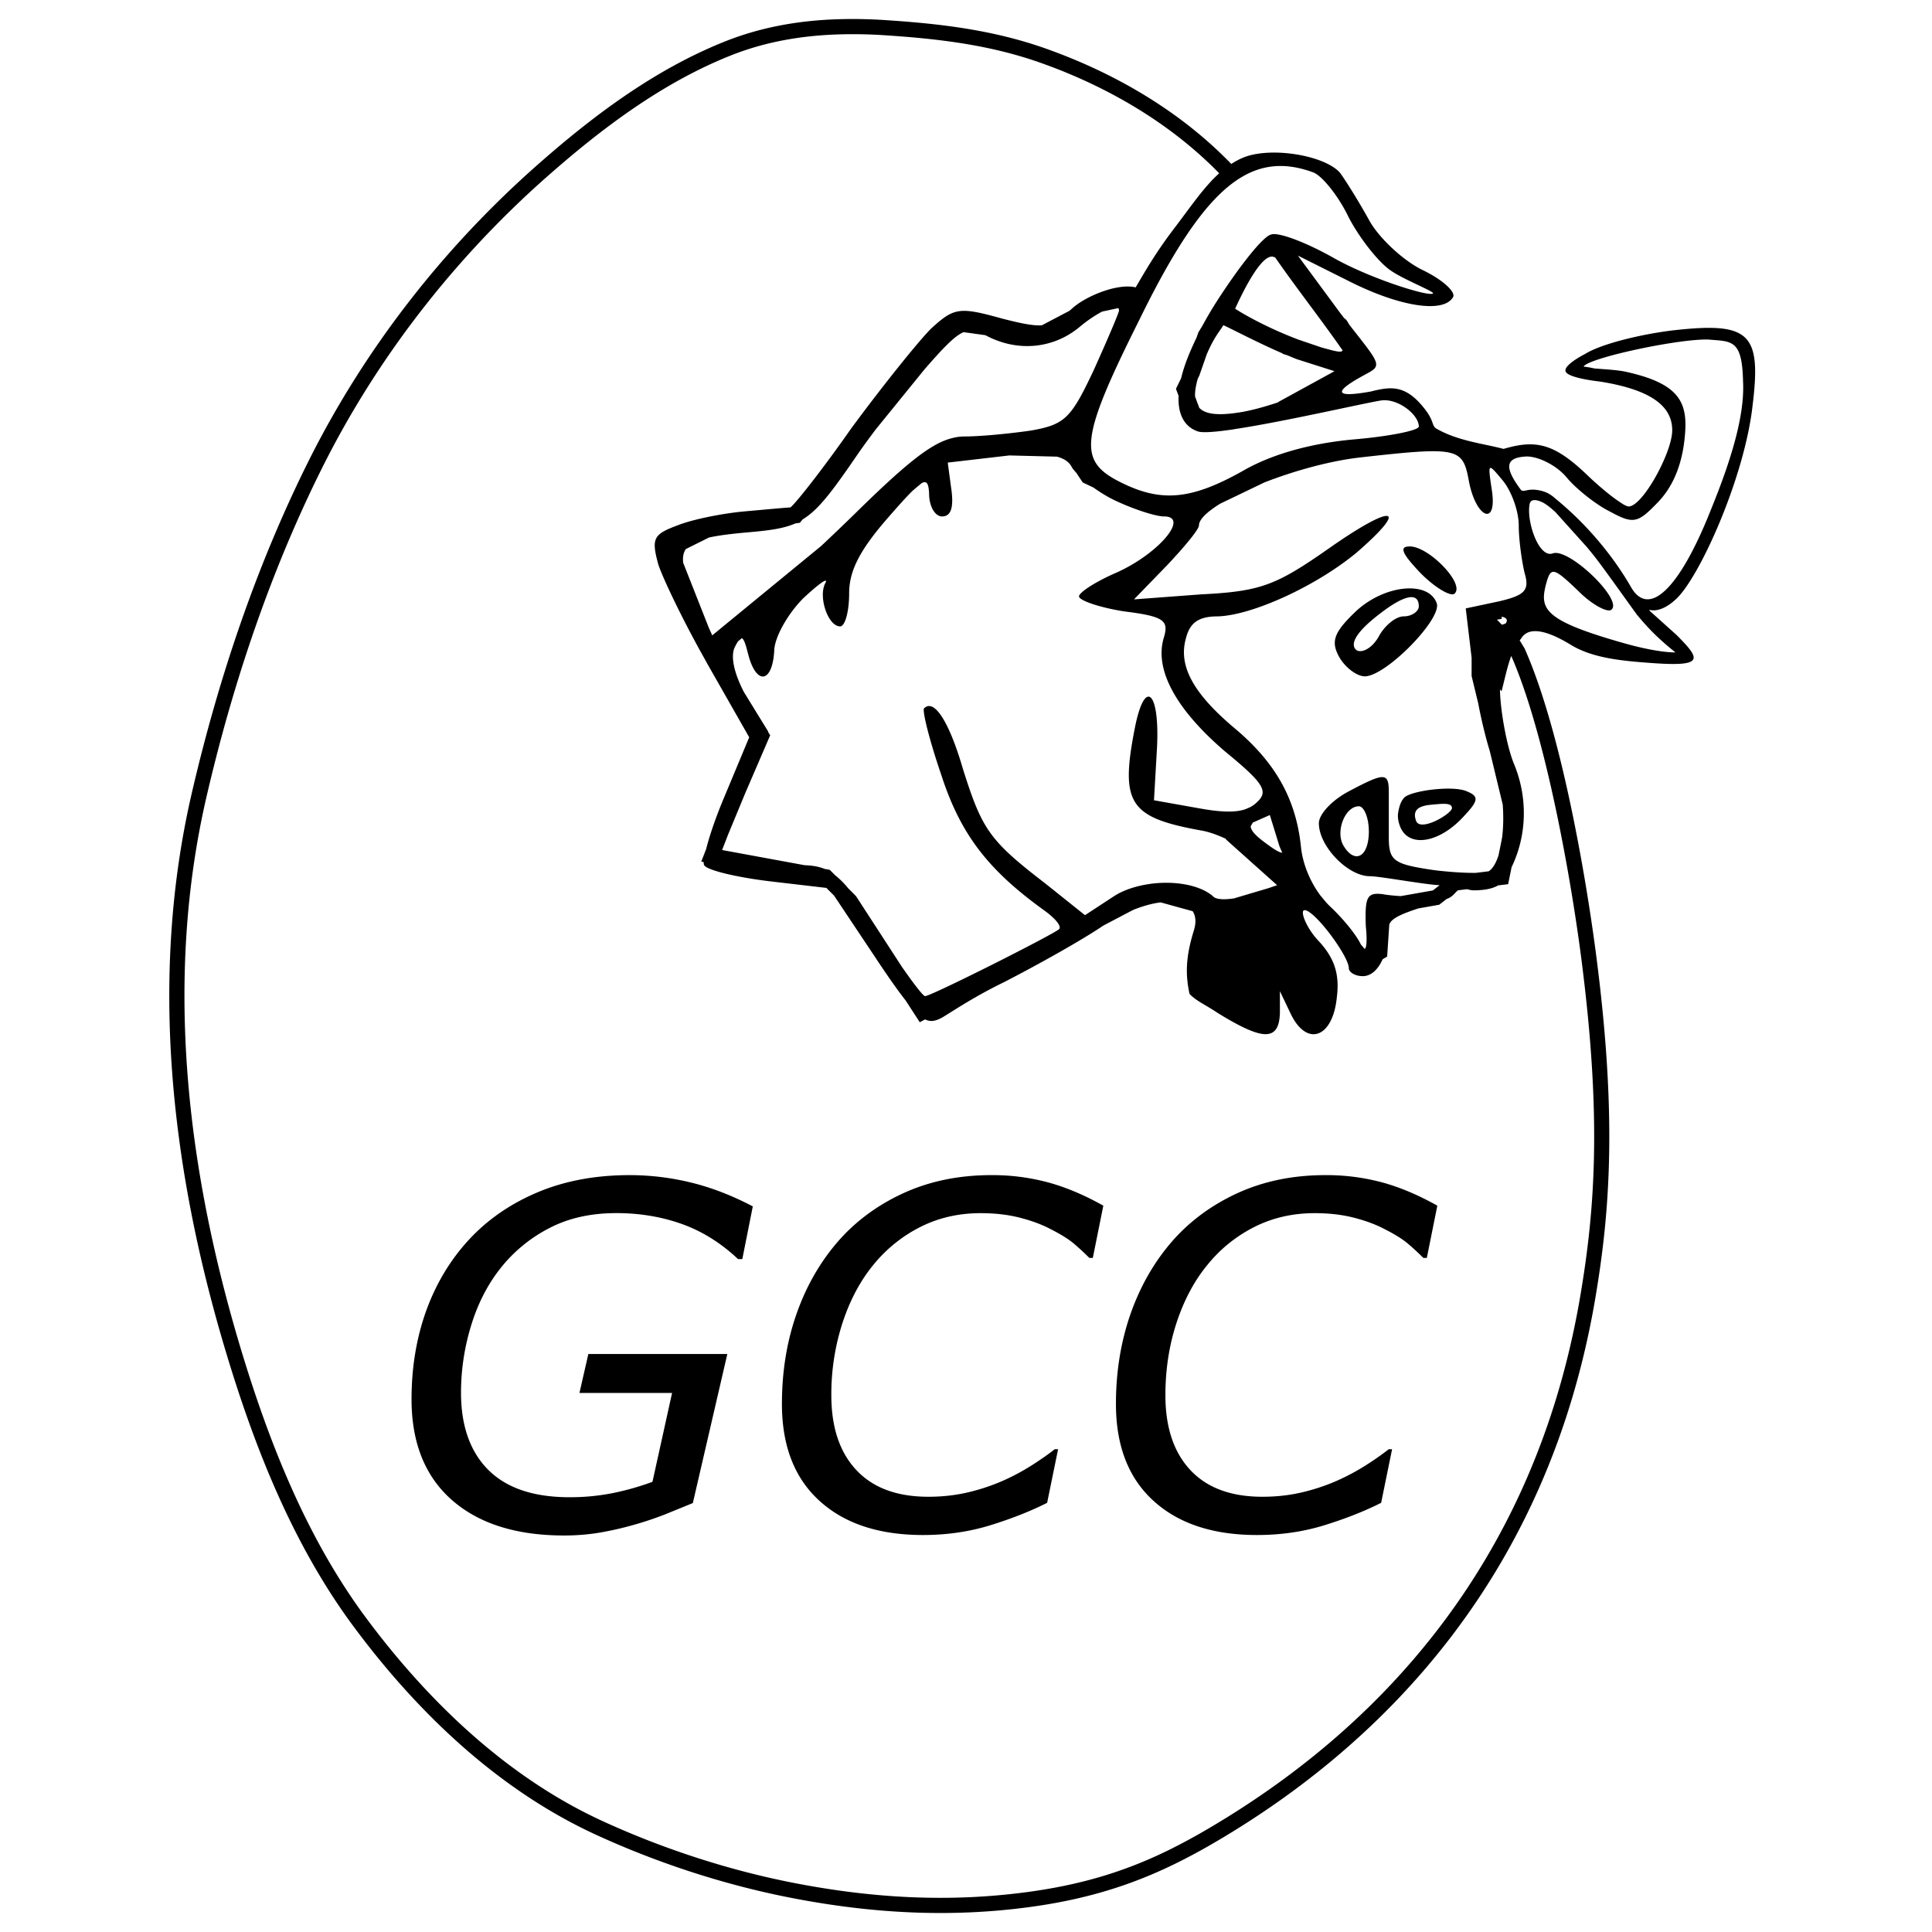 <svg xmlns="http://www.w3.org/2000/svg" viewBox="0 0 128 128"><path d="M55.936 1.264c-2.74.047-5.419.478-7.99 1.517-4.638 1.865-8.724 4.941-12.467 8.256-6.243 5.534-11.4 12.207-15.069 19.574-3.454 6.934-5.972 14.443-7.723 22.018-2.814 12.217-1.321 24.838 2.196 36.66 1.934 6.496 4.486 13.01 8.555 18.488 4.187 5.641 9.545 10.8 16.076 13.793 4.067 1.865 8.49 3.31 12.894 4.166 5.33 1.039 10.549 1.33 15.875.602 5.175-.708 8.748-2.237 12.403-4.393 10.665-6.293 21.874-17.277 25.021-36.015.972-5.767 1.417-11.991.057-22.537-.718-5.572-2.381-15.056-4.73-20.372l-.007-.017-.037-.082-.021-.024-.246-.41c-.003-.004-.01-.003-.012-.008-.012-.015-.019-.033-.03-.048l.116-.155c.45-.718 1.543-.628 3.332.48 1.457.86 3.375 1.037 5.433 1.18 3.368.232 3.102-.273 1.52-1.863l-1.82-1.635.047-.029c.253.063.862.087 1.73-.715 1.56-1.44 4.543-8.062 5.074-12.828.598-4.836-.199-5.562-5.363-4.969-2.117.266-4.672.891-5.73 1.551 0 0-1.512.758-1.282 1.188.235.43 2.246.64 2.246.64 3.774.594 4.805 1.844 4.805 3.235 0 1.457-1.96 5.043-2.887 5.043-.077 0-.211-.06-.37-.15l-.196-.13c-.535-.347-1.314-.986-2.082-1.709-2.25-2.183-3.462-2.468-5.64-1.824-1.224-.336-3-.512-4.434-1.336-.352-.199-.125-.483-.825-1.36-1.253-1.576-2.21-1.438-3.535-1.108-2.713.49-2.237-.115-.437-1.088l.306-.17.084-.04.004-.01c.795-.46.427-.795-1.384-3.12-.056-.095-.106-.184-.147-.244-.013-.02-.021-.034-.057-.075a.54.54 0 0 0-.039-.039c-.01-.009-.02-.02-.037-.033-.01-.008-.027-.017-.045-.027-.117-.153-.17-.216-.298-.385l-2.782-3.773 3.309 1.656c3.379 1.722 6.289 2.183 6.953 1.125.266-.332-.664-1.192-2.055-1.852-1.324-.664-2.91-2.187-3.507-3.312-.66-1.192-1.524-2.583-1.918-3.114-.997-1.125-4.46-1.73-6.325-1.027a4.75 4.75 0 0 0-.869.453C78.2 7.37 73.886 4.854 69.32 3.23c-3.503-1.246-7.001-1.657-10.627-1.896a33.317 33.317 0 0 0-2.757-.07zm.017 1.006a32.29 32.29 0 0 1 2.674.066c3.592.237 6.987.64 10.357 1.84 4.412 1.568 8.554 3.989 11.79 7.304-1.033.936-1.904 2.239-2.926 3.579-1.29 1.683-2.004 2.957-2.606 3.98-1.238-.293-3.36.61-4.219 1.406-.06.055-.109.094-.166.145l-1.834.963c-.594.035-1.356-.12-2.636-.448-2.844-.792-3.176-.726-4.7.665-.858.859-3.246 3.84-5.296 6.62-1.99 2.845-3.84 5.165-4.04 5.231-.198 0-1.59.133-3.046.262-1.457.133-3.442.53-4.434.93-1.59.592-1.723.859-1.258 2.582.313.944 1.653 3.748 3.096 6.3l.027.069.008-.006c.06.107.117.218.178.324l2.715 4.766-1.657 3.972c-.565 1.339-.981 2.572-1.195 3.43l-.324.834.16.03c-.001.098.008.174.035.21.2.332 2.12.793 4.305 1.059l3.787.443.514.514 2.718 4.074c.87 1.313 1.504 2.214 2.018 2.865l.938 1.446.353-.186c.38.183.685.101 1.059-.086.343-.169 1.988-1.324 4.172-2.383 2.172-1.117 5.12-2.757 6.585-3.752l1.961-1.03c.655-.264 1.277-.435 1.83-.503l2.122.586c.2.307.245.725.084 1.258-.58 1.855-.551 3.012-.293 4.219.453.48 1.035.703 1.882 1.273 2.922 1.797 4.04 1.922 4.106 0v-1.453l.726 1.52c1.06 2.186 2.782 1.59 3.047-1.126.2-1.59-.2-2.648-1.257-3.773-.797-.86-1.21-1.988-.88-1.988.666 0 2.93 3.047 2.93 3.844 0 .26.4.527.926.527.545 0 1.004-.426 1.313-1.117l.3-.182.141-2.103c.104-.428.907-.75 1.922-1.084l1.387-.245.488-.379c.394-.142.48-.335.748-.576l.601-.074c.285.071.384.094.862.06.553-.039.925-.15 1.203-.312l.664-.08.228-1.125c1.022-2.117 1.091-4.632.143-6.885-.488-1.216-.897-3.587-.912-4.896l.107.125.233-.945c.156-.638.29-1.088.404-1.387l.014.015c2.23 5.079 3.924 14.539 4.633 20.04 1.35 10.469.907 16.54-.053 22.242-3.093 18.417-14.048 29.125-24.54 35.316-3.587 2.116-6.983 3.572-12.029 4.262-5.203.71-10.302.43-15.544-.592-4.32-.84-8.675-2.262-12.67-4.094-6.322-2.898-11.57-7.931-15.688-13.478-3.961-5.334-6.48-11.736-8.398-18.176-3.483-11.71-4.943-24.153-2.18-36.147 1.736-7.51 4.233-14.946 7.645-21.794 3.61-7.249 8.686-13.822 14.834-19.272v.002c3.702-3.279 7.705-6.28 12.177-8.078 2.437-.985 4.986-1.397 7.631-1.443zm28.82 8.728c.727-.01 1.48.142 2.274.44.594.265 1.656 1.589 2.316 2.98.73 1.39 1.989 2.98 2.782 3.508.812.578 2.918 1.402 2.796 1.515-.254.24-4.082-.96-6.504-2.308-1.854-1.06-3.773-1.79-4.238-1.59-.53.133-2.05 2.055-3.508 4.305a25.686 25.686 0 0 0-1.023 1.724l-.104.17-.171.283-.125.36c-.472.972-.83 1.88-1.014 2.67l-.344.705.174.465c-.053 1.21.366 2.046 1.283 2.36.316.1 1.141.036 2.223-.12l.03-.002.189-.035c3.252-.488 8.555-1.716 9.675-1.893 1.102-.177 2.516.926 2.516 1.723 0 .265-1.988.66-4.371.86-2.848.264-5.43.991-7.352 2.116-3.44 1.922-5.425 2.055-8.14.664-2.715-1.39-2.582-2.847 1.324-10.66 3.494-7.153 6.162-10.2 9.312-10.24zM84.266 17c.063 0 .14.023.222.063 1.434 2.067 3.053 4.122 4.463 6.152-.085.184-.56.03-1.377-.188-.022-.006-.042-.015-.064-.021l-1.463-.498c-2.155-.809-3.769-1.758-4.215-2.055.473-1.043 1.64-3.453 2.434-3.453zM74.09 20.412c.03.041.047.093.047.162 0 .133-.73 1.856-1.657 3.91-1.523 3.243-1.921 3.64-4.171 4.04-1.325.194-3.313.394-4.438.394-.308 0-.619.056-.941.15h-.01l-.006.004c-1.338.397-2.975 1.714-6.324 5.01-.715.698-1.454 1.404-2.178 2.084l-7.224 5.928-.231-.512-1.693-4.293c-.043-.372.01-.671.173-.912l1.538-.766c.641-.14 1.461-.244 2.529-.338 1.45-.126 2.398-.248 3.193-.595l.297-.043.176-.217c1.04-.633 1.918-1.796 3.553-4.176.349-.514.801-1.132 1.283-1.775l3.24-3.99c.034-.038.076-.089.11-.125 1.212-1.39 1.902-2.092 2.48-2.346l1.441.2c.018.01.033.014.051.024 2.121 1.125 4.504.864 6.227-.593a9.072 9.072 0 0 1 1.455-.992l1.08-.233zm6.96 1.135c.277.103 2.24 1.141 3.837 1.83l.156.086.23.07c.242.098.512.22.715.287l2.426.772-3.738 2.049.008.013c-.913.307-1.866.566-2.602.674-1.357.212-2.214.13-2.627-.31l-.277-.74c-.02-.318.044-.714.174-1.176l.109-.225.486-1.393c.479-1.13.819-1.473 1.104-1.937zm32.15.95c1.523.132 2.218-.028 2.28 2.737.133 2.317-.824 5.34-2.148 8.586-2.05 5.164-4.094 7.172-5.289 5.051-.688-1.203-2.285-3.617-4.953-5.805-.203-.168-.461-.433-1.031-.562-.836-.195-1.067.133-1.282-.031-1.12-1.496-1.086-2.165.371-2.23.797 0 1.989.597 2.649 1.39.598.73 1.922 1.789 2.848 2.25 1.59.863 1.855.797 3.246-.66 1.058-1.125 1.66-2.73 1.765-4.758.102-1.996-.64-3.12-4.02-3.852-.564-.11-1.408-.152-2.011-.203a5.425 5.425 0 0 0-.691-.119c-.01-.014-.008-.031.015-.049.594-.595 6.332-1.812 8.25-1.746zm-18.077 7.4c1.715.033 1.936.57 2.186 1.935.464 2.516 1.921 3.113 1.523.598-.266-1.79-.266-1.79.727-.598.597.727 1.062 2.05 1.062 2.98 0 .926.2 2.383.395 3.176.332 1.13 0 1.457-1.72 1.856l-2.187.465.389 3.265v1.215l.438 1.809c.22 1.156.489 2.258.761 3.142l.862 3.563c.058.761.044 1.516-.041 2.195l-.235 1.162c-.16.503-.377.885-.65 1.063-.001 0-.005 0-.006.002l-.852.105c-.694.01-1.684-.052-2.716-.174-2.715-.398-3.047-.597-3.047-2.187v-2.98c0-1.325-.266-1.325-2.649-.063-1.125.594-1.984 1.52-1.984 2.117 0 1.523 1.918 3.508 3.375 3.508.649 0 3.672.562 4.625.595l-.447.348-2.123.375c-.496-.027-.947-.08-1.196-.127-1.058-.133-1.19.2-1.125 2.121.096.906.052 1.46-.078 1.506l-.256-.306c-.266-.573-1.117-1.655-2.049-2.524-.093-.088-.18-.186-.27-.283l-.362-.438c-.71-.951-1.184-2.16-1.285-3.252-.332-3.113-1.657-5.496-4.305-7.746-2.781-2.32-3.84-4.172-3.313-6.027.266-1.059.864-1.457 2.121-1.457 2.25-.066 6.489-1.984 9.204-4.238 3.574-3.11 2.382-3.243-1.856-.262-3.508 2.45-4.5 2.844-8.473 3.043l-4.437.332 2.183-2.25c1.126-1.191 2.122-2.383 2.122-2.648 0-.406.557-.914 1.404-1.442l2.935-1.41c1.967-.764 4.284-1.416 6.32-1.652 2.434-.273 4.001-.433 5.03-.413zm-28.25.277 3.152.08c.523.142.825.37.998.719.06.106.18.236.293.363l.418.629.705.334c.444.314.93.62 1.432.857 1.258.598 2.715 1.059 3.242 1.059 1.723 0-.327 2.45-3.11 3.707-1.39.598-2.515 1.324-2.515 1.59 0 .265 1.325.73 2.977.992 2.648.332 2.98.598 2.648 1.723-.66 2.12.796 4.77 4.04 7.55 2.58 2.118 2.913 2.65 2.12 3.375a1.942 1.942 0 0 1-.431.317l-.315.138c-.655.23-1.587.216-3.093-.056l-2.98-.531.198-3.442c.2-3.777-.797-4.703-1.457-1.39-.992 5.03-.398 5.957 4.305 6.82.54.08 1.142.3 1.725.57l-.014.026 3.4 3.042-.57.196-2.277.676c-.672.106-1.23.075-1.405-.143-.889-.762-2.563-1.031-4.14-.818l-.016-.004-.021.011c-.875.123-1.72.388-2.377.811l-1.922 1.258-2.649-2.117c-3.707-2.848-4.17-3.575-5.43-7.547-.924-3.18-1.917-4.702-2.581-4.04-.133.134.332 2.05 1.125 4.368 1.26 3.906 3.047 6.293 6.82 9.008.73.527 1.191 1.059.996 1.258-.465.395-8.476 4.433-8.875 4.433-.125 0-.741-.8-1.539-1.945l-3.037-4.68-.527-.53a5.69 5.69 0 0 0-.862-.86l-.351-.352-.344-.063c-.383-.154-.79-.223-1.285-.242-.016 0-.04-.005-.057-.006l-5.447-1.002.398-1.023 1.133-2.738 1.656-3.84-.14-.223.01-.023-1.612-2.621c-.626-1.216-.872-2.26-.64-2.891.096-.21.173-.345.246-.459l.248-.213c.14.035.258.376.431 1.067.532 2.054 1.59 1.921 1.723-.2 0-.925.926-2.515 1.918-3.507 1.062-.993 1.723-1.458 1.457-.993-.461.926.2 2.848.992 2.848.332 0 .598-.996.598-2.188 0-1.518.726-2.91 2.648-5.097.674-.773 1.16-1.31 1.533-1.68l.336-.289.01-.008.006-.004.275-.226c.356-.194.456.067.489.683 0 .864.397 1.524.86 1.524.596 0 .796-.594.597-1.918l-.221-1.649 4.082-.474zm34.73 2.963c.137-.019.317.023.522.113.268.115.585.367.924.676l2.088 2.32c.15.186.29.352.449.55.727.93 1.984 2.716 2.848 3.907 0 0 .554.692 1.199 1.32.64.63 1.37 1.2 1.37 1.2s-1.066.05-3.366-.598c-5.282-1.488-5.626-2.25-5.23-3.84.33-1.258.464-1.258 2.187.395.926.93 1.984 1.457 2.183 1.195.727-.664-2.847-4.106-3.906-3.71-.926.33-1.758-2.145-1.527-3.278.03-.153.123-.232.26-.25zm-8.2 3.066c-.728 0-.532.461.73 1.785.992.996 2.05 1.59 2.25 1.325.66-.66-1.724-3.11-2.98-3.11zM93.028 39c-1.034.1-2.242.611-3.2 1.504-1.458 1.39-1.657 1.988-1.126 2.98.395.73 1.192 1.325 1.719 1.325 1.39 0 5.097-3.774 4.77-4.832-.267-.762-1.128-1.076-2.163-.977zm.512.563c.3.013.459.216.459.613 0 .328-.465.66-.996.66-.527 0-1.258.598-1.652 1.324-.4.73-1.063 1.125-1.457.93-.465-.332-.133-1.063 1.058-2.055 1.199-.994 2.089-1.495 2.588-1.472zm5.951 1.296c.31.052.433.22.266.442a.793.793 0 0 1-.26.084l-.32-.33.314-.053v-.143zM96.2 52.254c-1.192-.047-2.832.25-3.16.586-.266.27-.363.708-.414 1.05-.05.344.078.794.223 1.06.68 1.23 2.64.816 4.195-.938.93-.992.93-1.258.133-1.586-.233-.103-.58-.157-.977-.172zm-.394 1.008c.243.02.39.094.39.275 0 .367-2.1 1.619-2.379.842-.285-.8.303-1 1.026-1.066.38-.035.72-.071.963-.051zm-5.778.156c.328 0 .66.725.66 1.654h.002c0 1.72-.927 2.184-1.658.992-.594-.93.067-2.646.996-2.646zm-5.898.58.639 2.074.185.426c-.15-.013-.396-.131-.818-.434-.75-.535-1.24-.936-1.278-1.314l.143-.252 1.129-.5zM41.715 77.855c-2.247 0-4.27.375-6.067 1.125-1.796.754-3.312 1.793-4.55 3.122-1.246 1.339-2.196 2.914-2.852 4.714-.652 1.805-.98 3.766-.98 5.887 0 2.886.892 5.109 2.672 6.676 1.785 1.566 4.261 2.351 7.433 2.351.867 0 1.676-.07 2.434-.203a21.44 21.44 0 0 0 2.203-.507 22.112 22.112 0 0 0 2.054-.688l1.84-.75 2.285-9.875H38.98l-.59 2.578h6.137l-1.3 5.89a18.08 18.08 0 0 1-2.57.735 14.53 14.53 0 0 1-2.93.285c-2.368 0-4.16-.601-5.372-1.808-1.207-1.207-1.812-2.913-1.812-5.13a15.143 15.143 0 0 1 .656-4.39c.438-1.453 1.082-2.726 1.938-3.816a9.883 9.883 0 0 1 3.23-2.672c1.278-.672 2.765-1.008 4.465-1.008 1.546 0 2.992.242 4.336.719 1.344.48 2.59 1.254 3.73 2.328h.282l.695-3.492c-1.402-.735-2.777-1.262-4.121-1.586a17.136 17.136 0 0 0-4.04-.485zm23.965 0c-2.133 0-4.063.395-5.793 1.18-1.731.79-3.192 1.863-4.375 3.223-1.196 1.383-2.114 2.988-2.75 4.82-.641 1.836-.957 3.813-.957 5.938 0 2.769.828 4.91 2.488 6.418 1.656 1.51 3.945 2.265 6.86 2.265 1.585 0 3.08-.219 4.488-.656 1.406-.437 2.652-.93 3.734-1.477l.727-3.554h-.22c-.378.3-.84.625-1.374.972a14.688 14.688 0 0 1-1.809 1.004 13.118 13.118 0 0 1-2.402.844c-.88.223-1.81.332-2.79.332-2.081 0-3.67-.59-4.773-1.77-1.106-1.18-1.656-2.832-1.656-4.953a15.356 15.356 0 0 1 .742-4.804c.496-1.504 1.175-2.782 2.04-3.832A9.526 9.526 0 0 1 61 81.277c1.203-.602 2.527-.902 3.969-.902.949 0 1.812.098 2.597.3.782.2 1.457.45 2.024.75.69.348 1.207.673 1.555.966a17.59 17.59 0 0 1 1.027.949h.23l.696-3.461c-1.246-.7-2.462-1.215-3.649-1.54a14.19 14.19 0 0 0-3.77-.484zm22.129 0c-2.133 0-4.063.395-5.793 1.18-1.731.79-3.188 1.863-4.375 3.223-1.196 1.383-2.11 2.988-2.75 4.82-.637 1.836-.957 3.813-.957 5.938 0 2.769.828 4.91 2.488 6.418 1.657 1.51 3.945 2.265 6.86 2.265 1.585 0 3.08-.219 4.488-.656 1.406-.437 2.652-.93 3.734-1.477l.726-3.554h-.218a18.12 18.12 0 0 1-1.375.972 14.688 14.688 0 0 1-1.809 1.004 13.118 13.118 0 0 1-2.402.844c-.88.223-1.81.332-2.79.332-2.081 0-3.67-.59-4.773-1.77-1.102-1.18-1.652-2.832-1.652-4.953 0-1.699.246-3.3.738-4.804.496-1.504 1.176-2.782 2.043-3.832a9.473 9.473 0 0 1 3.137-2.528c1.204-.602 2.527-.902 3.969-.902.949 0 1.817.098 2.597.3.782.2 1.457.45 2.024.75.69.348 1.207.673 1.554.966a17.59 17.59 0 0 1 1.028.949h.23l.696-3.461c-1.247-.7-2.461-1.215-3.645-1.54a14.235 14.235 0 0 0-3.773-.484z"/></svg>
